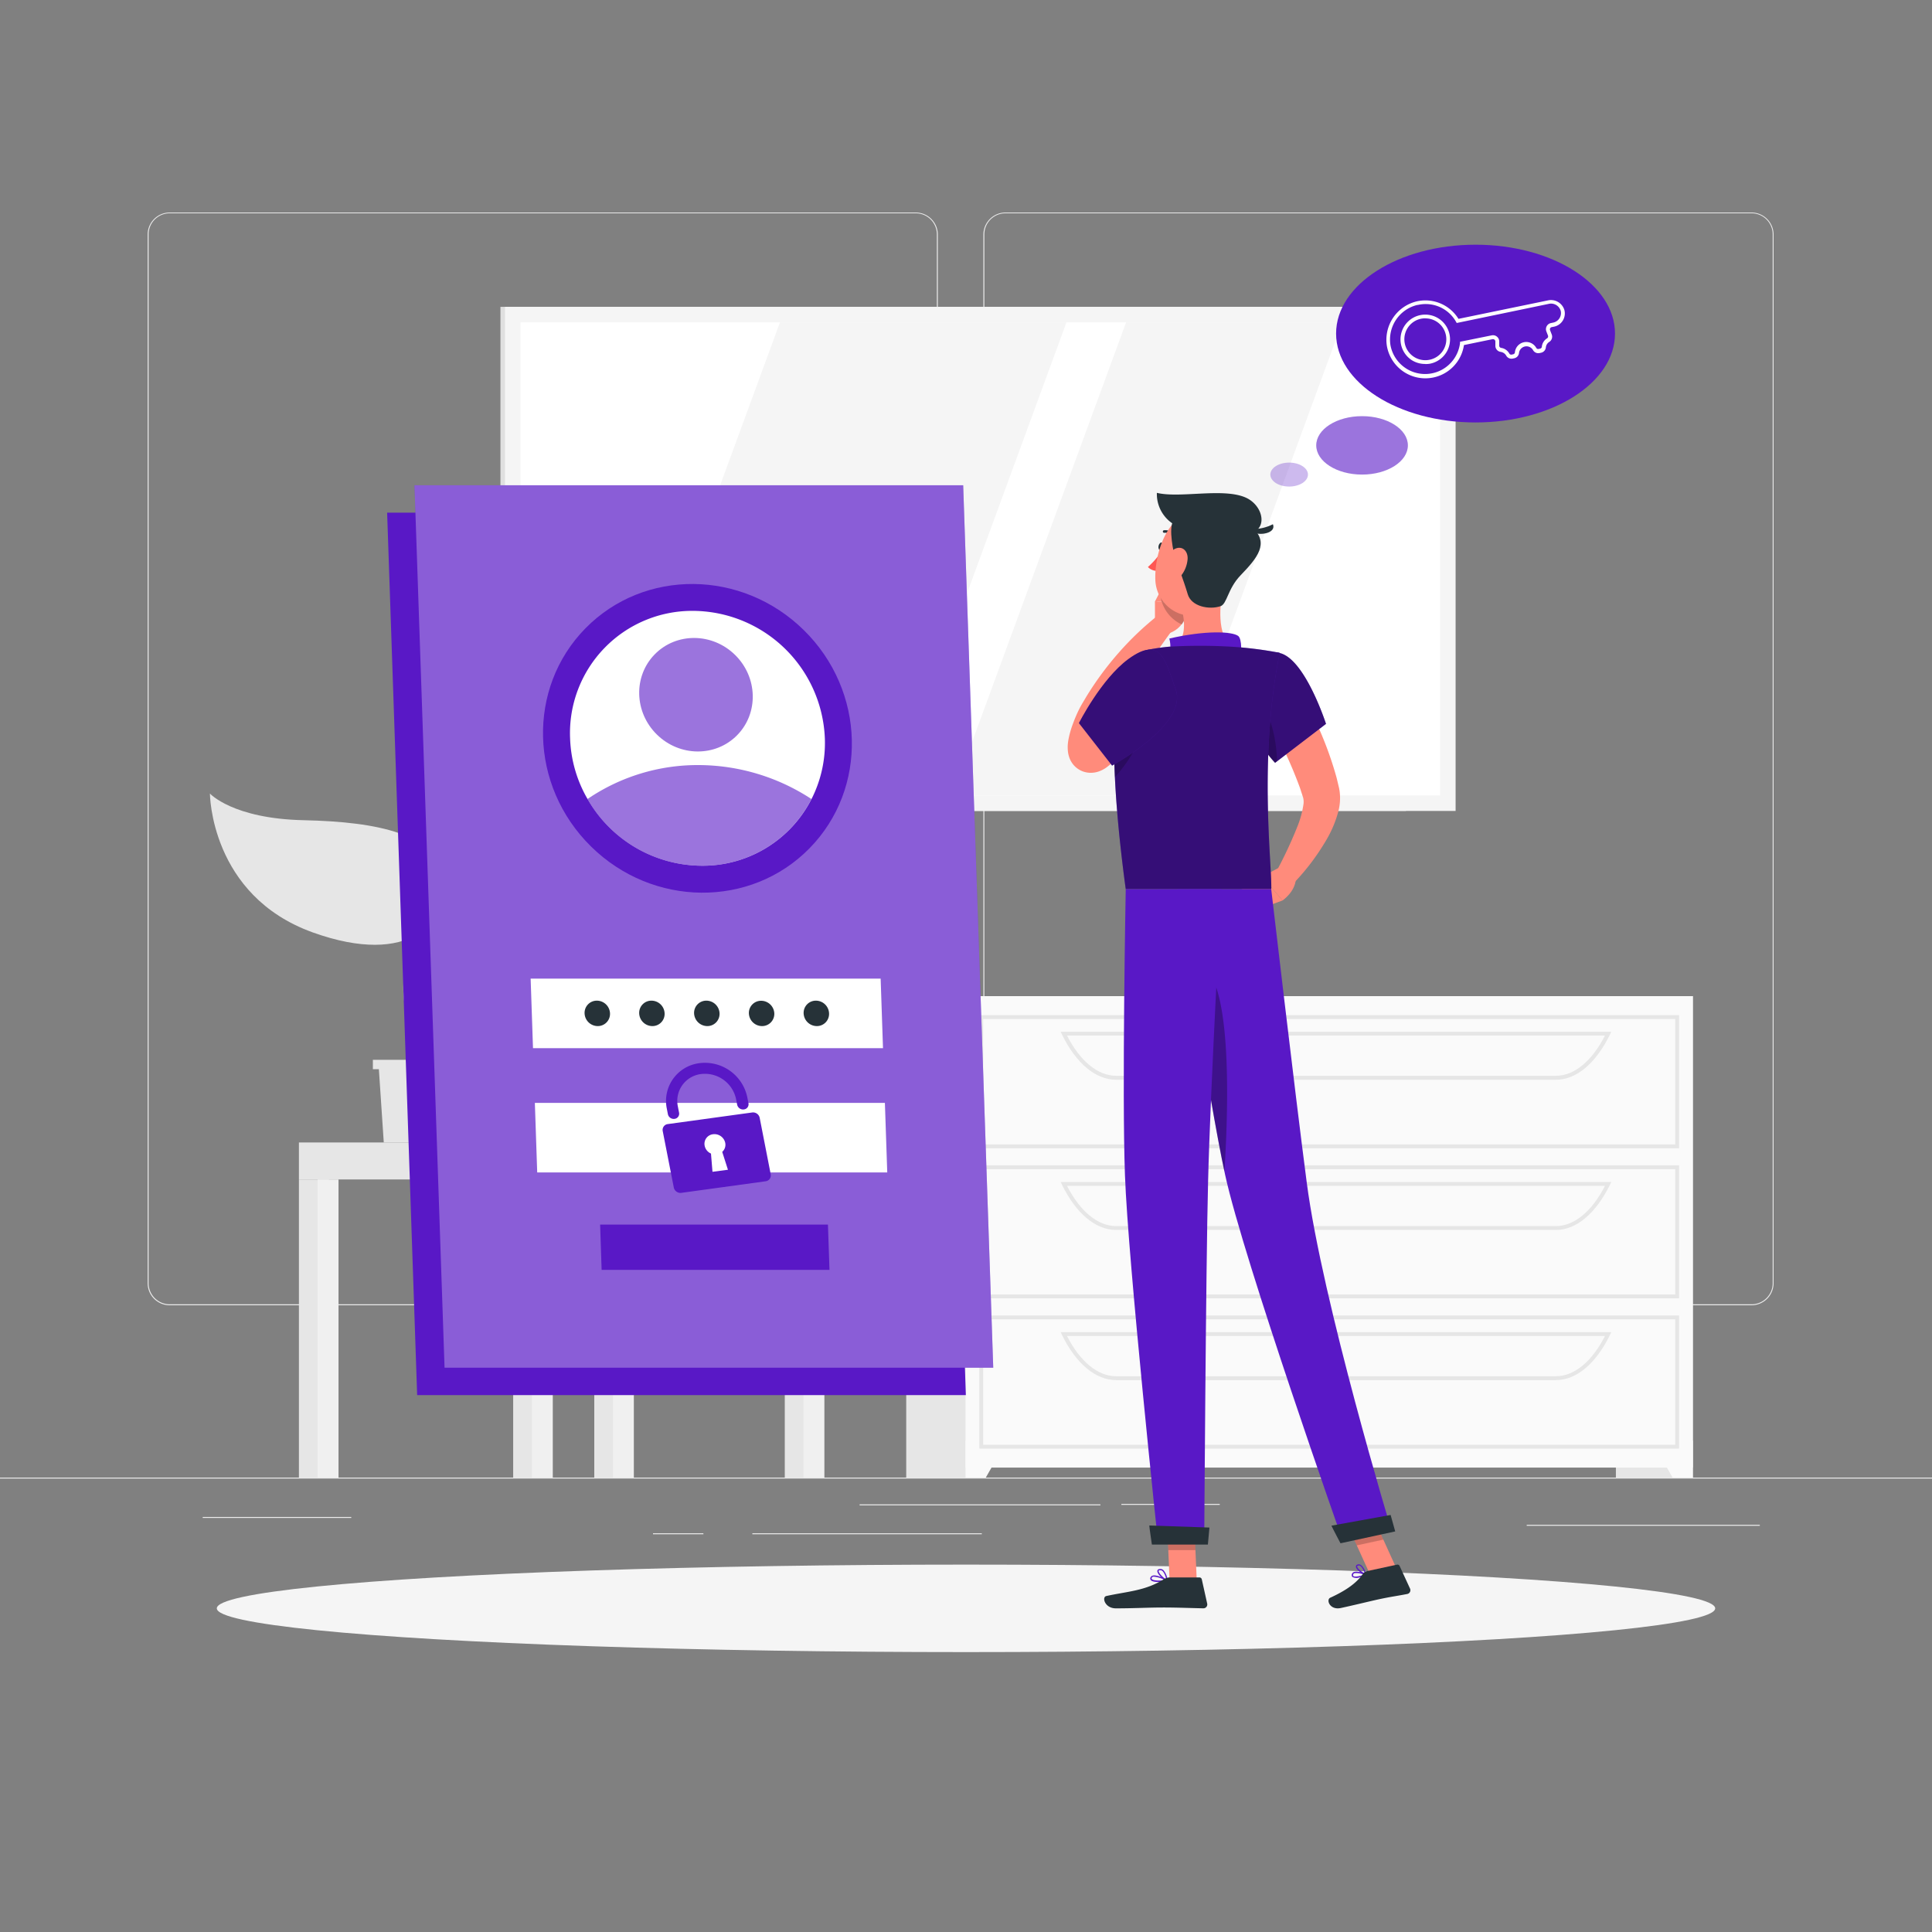 <svg xmlns="http://www.w3.org/2000/svg" viewBox="0 0 500 500"><rect x="0" y="0" width="500" height="500" fill="#808080" stroke="none"/><g id="freepik--background-complete--inject-61"><rect y="382.4" width="500" height="0.25" style="fill:#ebebeb"></rect><rect x="290.21" y="389.21" width="25.46" height="0.25" style="fill:#ebebeb"></rect><rect x="395.11" y="394.62" width="60.33" height="0.25" style="fill:#ebebeb"></rect><rect x="222.46" y="389.33" width="62.33" height="0.25" style="fill:#ebebeb"></rect><rect x="169" y="396.81" width="13.04" height="0.25" style="fill:#ebebeb"></rect><rect x="194.71" y="396.81" width="59.38" height="0.25" style="fill:#ebebeb"></rect><rect x="52.46" y="392.59" width="38.45" height="0.25" style="fill:#ebebeb"></rect><path d="M237,337.8H43.91a5.71,5.71,0,0,1-5.7-5.71V60.66A5.71,5.71,0,0,1,43.91,55H237a5.71,5.71,0,0,1,5.71,5.71V332.09A5.71,5.71,0,0,1,237,337.8ZM43.91,55.2a5.46,5.46,0,0,0-5.45,5.46V332.09a5.46,5.46,0,0,0,5.45,5.46H237a5.47,5.47,0,0,0,5.46-5.46V60.66A5.47,5.47,0,0,0,237,55.2Z" style="fill:#ebebeb"></path><path d="M453.31,337.8H260.21a5.72,5.72,0,0,1-5.71-5.71V60.66A5.72,5.72,0,0,1,260.21,55h193.1A5.71,5.71,0,0,1,459,60.66V332.09A5.71,5.71,0,0,1,453.31,337.8ZM260.21,55.2a5.47,5.47,0,0,0-5.46,5.46V332.09a5.47,5.47,0,0,0,5.46,5.46h193.1a5.47,5.47,0,0,0,5.46-5.46V60.66a5.47,5.47,0,0,0-5.46-5.46Z" style="fill:#ebebeb"></path><polygon points="195.96 295.67 129.56 295.67 125.53 249.17 191.93 249.17 195.96 295.67" style="fill:#e6e6e6"></polygon><polygon points="199.4 295.67 133 295.67 128.97 249.17 195.37 249.17 199.4 295.67" style="fill:#f0f0f0"></polygon><polygon points="142.08 285.68 139.86 259.15 186.29 259.15 188.51 285.68 142.08 285.68" style="fill:#fff"></polygon><rect x="203.1" y="295.67" width="7.79" height="86.73" style="fill:#e6e6e6"></rect><rect x="207.94" y="295.67" width="5.41" height="86.73" style="fill:#f0f0f0"></rect><rect x="137.94" y="295.67" width="75.41" height="9.57" transform="translate(351.29 600.91) rotate(180)" style="fill:#f0f0f0"></rect><rect x="132.81" y="305.24" width="7.79" height="77.16" style="fill:#e6e6e6"></rect><rect x="137.65" y="305.24" width="5.41" height="77.16" style="fill:#f0f0f0"></rect><rect x="77.36" y="305.24" width="7.79" height="77.16" style="fill:#e6e6e6"></rect><rect x="82.2" y="305.24" width="5.41" height="77.16" style="fill:#f0f0f0"></rect><rect x="153.8" y="305.24" width="7.79" height="77.16" style="fill:#e6e6e6"></rect><rect x="158.63" y="305.24" width="5.41" height="77.16" style="fill:#f0f0f0"></rect><rect x="77.36" y="295.67" width="60.58" height="9.57" style="fill:#e6e6e6"></rect><rect x="129.51" y="79.41" width="234.33" height="130.46" style="fill:#e0e0e0"></rect><rect x="130.69" y="79.41" width="246.02" height="130.46" style="fill:#f5f5f5"></rect><rect x="192.49" y="25.65" width="122.42" height="237.98" transform="translate(398.34 -109.06) rotate(90)" style="fill:#fff"></rect><polygon points="231.07 205.85 276 83.43 201.85 83.43 156.92 205.85 231.07 205.85" style="fill:#f5f5f5"></polygon><polygon points="302.44 205.85 347.37 83.43 291.43 83.43 246.5 205.85 302.44 205.85" style="fill:#f5f5f5"></polygon><rect x="418.19" y="257.8" width="19.92" height="124.6" style="fill:#e6e6e6"></rect><polygon points="432.87 382.4 438.11 382.4 438.11 372.81 427.38 372.81 432.87 382.4" style="fill:#fafafa"></polygon><rect x="234.53" y="257.8" width="19.92" height="124.6" style="fill:#e6e6e6"></rect><rect x="249.88" y="257.8" width="188.23" height="122.01" style="fill:#fafafa"></rect><path d="M434.55,297.17H253.45V262.71h181.1Zm-180.1-1h179.1V263.71H254.45Z" style="fill:#e6e6e6"></path><path d="M402.67,279.44H288.84c-5.28,0-10.37-4.26-14-11.7l-.34-.71H417l-.34.71C413,275.18,408,279.44,402.67,279.44ZM276.14,268c3.38,6.63,8,10.41,12.7,10.41H402.67c4.72,0,9.32-3.78,12.7-10.41Z" style="fill:#e6e6e6"></path><polygon points="255.12 382.4 249.88 382.4 249.88 372.81 260.61 372.81 255.12 382.4" style="fill:#fafafa"></polygon><path d="M434.55,336H253.45V301.58h181.1Zm-180.1-1h179.1V302.58H254.45Z" style="fill:#e6e6e6"></path><path d="M402.67,318.31H288.84c-5.28,0-10.37-4.27-14-11.7l-.34-.72H417l-.34.72C413,314,408,318.31,402.67,318.31ZM276.14,306.89c3.38,6.63,8,10.42,12.7,10.42H402.67c4.72,0,9.32-3.79,12.7-10.42Z" style="fill:#e6e6e6"></path><path d="M434.55,374.9H253.45V340.44h181.1Zm-180.1-1h179.1V341.44H254.45Z" style="fill:#e6e6e6"></path><path d="M402.67,357.17H288.84c-5.28,0-10.37-4.26-14-11.69l-.34-.72H417l-.34.72C413,352.91,408,357.17,402.67,357.17ZM276.14,345.76c3.38,6.63,8,10.41,12.7,10.41H402.67c4.72,0,9.32-3.78,12.7-10.41Z" style="fill:#e6e6e6"></path><polygon points="120.98 274.28 120.98 276.7 119.44 276.7 118.16 295.67 99.32 295.67 98.05 276.7 96.5 276.7 96.5 274.28 120.98 274.28" style="fill:#e6e6e6"></polygon><path d="M114.78,227.21c-1.54-11.3-16.79-14.52-36.14-14.94-18.41-.39-24.31-6.9-24.31-6.9s.06,26.37,26.59,35.93C106.11,250.36,116.33,238.53,114.78,227.21Z" style="fill:#e6e6e6"></path><path d="M105.38,252.82c.32-4.64,7.74-13.18,25.59-9.3,12.9,2.81,17.7-3.88,17.7-3.88s-1.2,18.88-20.6,24.55C109.64,269.58,104.81,261,105.38,252.82Z" style="fill:#e6e6e6"></path><path d="M109.45,281.4a.69.69,0,0,0,.53-.24c1.29-1.53.23-5.19-1.23-10.26-1.88-6.5-4.22-14.6-2.24-20.47a82.34,82.34,0,0,1,3.84-9.08c2.8-5.92,5.22-11,3.2-16.38a.69.69,0,1,0-1.29.49c1.81,4.79-.38,9.43-3.16,15.31a85.59,85.59,0,0,0-3.9,9.22c-2.11,6.28.29,14.61,2.22,21.29,1.14,4,2.32,8,1.51,9a.68.68,0,0,0,.08,1A.66.66,0,0,0,109.45,281.4Z" style="fill:#e6e6e6"></path></g><g id="freepik--Shadow--inject-61"><ellipse id="freepik--path--inject-61" cx="250" cy="416.24" rx="193.89" ry="11.32" style="fill:#f5f5f5"></ellipse></g><g id="freepik--Login--inject-61"><polygon points="249.96 361.05 107.96 361.05 100.19 132.68 242.19 132.68 249.96 361.05" style="fill:#5918C6"></polygon><polygon points="257.05 353.96 115.05 353.96 107.27 125.59 249.27 125.59 257.05 353.96" style="fill:#5918C6"></polygon><polygon points="257.05 353.96 115.05 353.96 107.27 125.59 249.27 125.59 257.05 353.96" style="fill:#fff;opacity:0.3"></polygon><ellipse cx="180.5" cy="191.09" rx="39.27" ry="40.63" transform="translate(-82.31 185.84) rotate(-45.49)" style="fill:#5918C6"></ellipse><path d="M213.47,191.09a32,32,0,0,1-3.45,15.7,31.59,31.59,0,0,1-28.4,17.26,34.26,34.26,0,0,1-29.56-17.26,33.49,33.49,0,0,1-4.52-15.7,31.64,31.64,0,0,1,31.84-33A34.36,34.36,0,0,1,213.47,191.09Z" style="fill:#fff"></path><path d="M210,206.79a31.59,31.59,0,0,1-28.4,17.26,34.26,34.26,0,0,1-29.56-17.26A50.59,50.59,0,0,1,180.74,198,53.48,53.48,0,0,1,210,206.79Z" style="fill:#5918C6;opacity:0.6"></path><ellipse cx="180.12" cy="179.81" rx="14.44" ry="14.94" transform="translate(-74.38 182.19) rotate(-45.49)" style="fill:#5918C6;opacity:0.6"></ellipse><polygon points="228.52 271.26 137.94 271.26 137.33 253.26 227.91 253.26 228.52 271.26" style="fill:#fff"></polygon><polygon points="229.62 303.43 139.03 303.43 138.42 285.43 229.01 285.43 229.62 303.43" style="fill:#fff"></polygon><path d="M194.66,287.91l-21.83,3a1.52,1.52,0,0,0-1.32,1.8l2.87,14.63a1.76,1.76,0,0,0,1.94,1.37l21.83-3a1.53,1.53,0,0,0,1.31-1.81l-2.86-14.63A1.75,1.75,0,0,0,194.66,287.91Zm-6.27,14.82-4,.53-.39-4.72a2.8,2.8,0,0,1-1.63-2,2.49,2.49,0,0,1,2.16-3,2.86,2.86,0,0,1,3.16,2.23,2.45,2.45,0,0,1-.78,2.33Z" style="fill:#5918C6"></path><path d="M192.5,287.12h0a1.56,1.56,0,0,1-1.72-1.21l-.28-1.43a8.23,8.23,0,0,0-8.62-6.56,7,7,0,0,0-6.46,8.39l.32,1.65a1.34,1.34,0,0,1-1.17,1.6h0a1.54,1.54,0,0,1-1.72-1.21l-.27-1.39a9.85,9.85,0,0,1,8-11.75,11.2,11.2,0,0,1,12.8,8.67l.32,1.64A1.34,1.34,0,0,1,192.5,287.12Z" style="fill:#5918C6"></path><polygon points="214.67 328.64 155.7 328.64 155.31 316.92 214.27 316.92 214.67 328.64" style="fill:#5918C6"></polygon><path d="M186.22,262.26a3.16,3.16,0,0,1-3.18,3.29,3.44,3.44,0,0,1-3.41-3.29,3.16,3.16,0,0,1,3.18-3.29A3.43,3.43,0,0,1,186.22,262.26Z" style="fill:#263238"></path><path d="M172,262.26a3.15,3.15,0,0,1-3.18,3.29,3.43,3.43,0,0,1-3.4-3.29,3.16,3.16,0,0,1,3.18-3.29A3.42,3.42,0,0,1,172,262.26Z" style="fill:#263238"></path><path d="M157.87,262.26a3.16,3.16,0,0,1-3.18,3.29,3.42,3.42,0,0,1-3.4-3.29,3.16,3.16,0,0,1,3.18-3.29A3.42,3.42,0,0,1,157.87,262.26Z" style="fill:#263238"></path><path d="M200.39,262.26a3.16,3.16,0,0,1-3.18,3.29,3.42,3.42,0,0,1-3.4-3.29A3.15,3.15,0,0,1,197,259,3.42,3.42,0,0,1,200.39,262.26Z" style="fill:#263238"></path><path d="M214.56,262.26a3.15,3.15,0,0,1-3.18,3.29,3.43,3.43,0,0,1-3.4-3.29,3.16,3.16,0,0,1,3.18-3.29A3.42,3.42,0,0,1,214.56,262.26Z" style="fill:#263238"></path></g><g id="freepik--Character--inject-61"><path d="M333.91,174.28c1.33,2.14,2.44,4.18,3.58,6.31s2.17,4.27,3.18,6.46a92.36,92.36,0,0,1,5.1,13.73c.18.59.31,1.22.46,1.83l.22.93.11.46.13.76a13.68,13.68,0,0,1-.31,5.16,29.24,29.24,0,0,1-3.12,7.45A59.22,59.22,0,0,1,334.38,229l-4.21-3.18a111.39,111.39,0,0,0,5.63-12,24.86,24.86,0,0,0,1.53-5.63,4.46,4.46,0,0,0-.08-1.77l-.4-1.22c-.16-.5-.31-1-.5-1.51a113.4,113.4,0,0,0-5.27-12.08c-2-4-4.15-8-6.3-11.82Z" style="fill:#ff8b7b"></path><path d="M331.24,224.43l-4.6,2.43,5.28,6.18s3.3-2.23,3.45-5.63Z" style="fill:#ff8b7b"></path><polygon points="320.47 230.67 326.12 235.16 331.92 233.04 326.64 226.86 320.47 230.67" style="fill:#ff8b7b"></polygon><path d="M301.15,141.56c-.11.56-.5.95-.86.88s-.57-.59-.46-1.14.5-1,.87-.88S301.26,141,301.15,141.56Z" style="fill:#263238"></path><path d="M300.7,142.52a20.26,20.26,0,0,1-3.62,4.22,3.29,3.29,0,0,0,2.56,1Z" style="fill:#ff5652"></path><path d="M298.9,162.14l0-6.56,8.68,1s-.14,5.64-5,7.3Z" style="fill:#ff8b7b"></path><polygon points="301.4 150.86 307.51 152.62 307.62 156.63 298.94 155.58 301.4 150.86" style="fill:#ff8b7b"></polygon><path d="M307.51,152.62l-6.11-1.76-1.19,2.28a9.73,9.73,0,0,0,5.64,8.48,9.56,9.56,0,0,0,1.77-5Z" style="opacity:0.2"></path><path d="M303.81,138.89a.34.34,0,0,0,.25-.56,3.32,3.32,0,0,0-2.84-1.1.33.33,0,0,0-.27.38.34.34,0,0,0,.38.28h0a2.63,2.63,0,0,1,2.24.89A.34.34,0,0,0,303.81,138.89Z" style="fill:#263238"></path><path d="M316.59,151.68c-1,5.15-1.62,12.28,2,15.71,0,0-1.4,5.22-11,5.22-10.51,0-5.05-4.58-5.05-4.58,4.37-1.36,4.33-6.33,3.33-10.33Z" style="fill:#ff8b7b"></path><path d="M320.54,170.83c.94-1.32.9-5.51-.1-6.25-1.61-1.19-8.52-1.47-17.81.67,1,4.06-1.15,6.18-1.15,6.18Z" style="fill:#5918C6"></path><path d="M351.8,408.24a2.29,2.29,0,0,1-1.76-.1.68.68,0,0,1-.16-.77.77.77,0,0,1,.43-.49c.95-.46,3.13.43,3.23.47a.16.16,0,0,1,.1.15.19.19,0,0,1-.09.16A9.83,9.83,0,0,1,351.8,408.24Zm-1.15-1.13a.84.84,0,0,0-.19.07.42.42,0,0,0-.26.28c-.09.3,0,.4.06.43.38.32,1.78,0,2.77-.37A5.49,5.49,0,0,0,350.65,407.11Z" style="fill:#5918C6"></path><path d="M353.51,407.67h-.08c-.8-.23-2.5-1.44-2.52-2.23a.55.55,0,0,1,.43-.54.86.86,0,0,1,.73.06c.94.48,1.54,2.42,1.56,2.51a.16.16,0,0,1,0,.16A.14.14,0,0,1,353.51,407.67Zm-2-2.49-.08,0c-.2.07-.2.17-.2.22,0,.47,1.14,1.42,2,1.8-.21-.56-.67-1.67-1.28-2A.58.58,0,0,0,351.52,405.18Z" style="fill:#5918C6"></path><path d="M299.86,409.42c-.9,0-1.77-.13-2.06-.53a.63.63,0,0,1,0-.73.83.83,0,0,1,.53-.39c1.17-.32,3.63,1.08,3.73,1.14a.15.15,0,0,1,.08.17.16.16,0,0,1-.13.14A12.2,12.2,0,0,1,299.86,409.42Zm-1.11-1.37a1,1,0,0,0-.32,0,.51.51,0,0,0-.33.23c-.12.21-.07.31,0,.37.33.46,2.1.47,3.41.28A7.61,7.61,0,0,0,298.75,408.05Z" style="fill:#5918C6"></path><path d="M302,409.22h-.07c-.85-.38-2.53-1.9-2.4-2.7,0-.19.16-.42.62-.46a1.2,1.2,0,0,1,.92.28,4.78,4.78,0,0,1,1.1,2.71.2.2,0,0,1-.07.15A.19.19,0,0,1,302,409.22Zm-1.72-2.85h-.1c-.3,0-.32.14-.32.18-.08.48,1.06,1.68,1.93,2.2a3.87,3.87,0,0,0-.93-2.17A.88.88,0,0,0,300.27,406.37Z" style="fill:#5918C6"></path><polygon points="309.72 409.06 302.69 409.06 301.99 392.77 309.02 392.77 309.72 409.06" style="fill:#ff8b7b"></polygon><polygon points="361.35 405.8 354.48 407.29 347.57 392.12 354.45 390.63 361.35 405.8" style="fill:#ff8b7b"></polygon><path d="M353.81,406.6l7.73-1.67a.61.61,0,0,1,.68.34l2.68,5.82a1,1,0,0,1-.74,1.44c-2.7.53-4.05.66-7.44,1.39-2.09.46-6.81,1.61-9.7,2.23s-3.88-2.15-2.75-2.66c5.05-2.31,7.15-4.34,8.52-6.23A1.71,1.71,0,0,1,353.81,406.6Z" style="fill:#263238"></path><path d="M302.74,408.24h7.68a.62.62,0,0,1,.6.48l1.39,6.25a1,1,0,0,1-1,1.26c-2.77-.05-6.77-.21-10.25-.21-4.08,0-7.59.22-12.37.22-2.89,0-3.69-2.92-2.48-3.19,5.5-1.2,10-1.33,14.75-4.26A3.27,3.27,0,0,1,302.74,408.24Z" style="fill:#263238"></path><path d="M331.17,169c6.59,1.51,12,18.34,12,18.34L330,197.41a28.93,28.93,0,0,1-7-13C320.67,175.59,324.43,167.44,331.17,169Z" style="fill:#5918C6"></path><path d="M331.17,169c6.59,1.51,12,18.34,12,18.34L330,197.41a28.93,28.93,0,0,1-7-13C320.67,175.59,324.43,167.44,331.17,169Z" style="opacity:0.4"></path><path d="M296.5,189.07c-1.64,1.77-3.28,3.35-5,5-.85.8-1.71,1.6-2.59,2.37l-1.33,1.17-.33.29-.57.46a8,8,0,0,1-1.93,1.14,6.29,6.29,0,0,1-2.44.5,6,6,0,0,1-2.1-.37,5.91,5.91,0,0,1-2-1.27,6,6,0,0,1-1.56-2.59,6.81,6.81,0,0,1-.29-1.49,10.1,10.1,0,0,1,0-1.78c.05-.48.11-.9.19-1.29a24.76,24.76,0,0,1,1.16-4,35.81,35.81,0,0,1,1.55-3.62c.64-1.27,1.25-2.2,1.86-3.26a81.65,81.65,0,0,1,8.45-11.46,77.42,77.42,0,0,1,10.25-9.72l3.68,3.79c-2.58,3.46-5.12,7.17-7.47,10.82a117.26,117.26,0,0,0-6.4,11.25c-.43.94-1,2-1.27,2.76a26.83,26.83,0,0,0-.93,2.7,17.45,17.45,0,0,0-.57,2.52,3.94,3.94,0,0,0,0,.4c0,.08,0,.12,0-.09a2.78,2.78,0,0,0-.13-.66,4.29,4.29,0,0,0-1.15-1.86,4.9,4.9,0,0,0-1.65-1,4.78,4.78,0,0,0-1.68-.31,4.08,4.08,0,0,0-1.61.31,3.68,3.68,0,0,0-.5.25l.38-.35,1.21-1.1,2.39-2.24c1.58-1.49,3.17-3.08,4.67-4.56Z" style="fill:#ff8b7b"></path><path d="M325.52,181.36c3.58,3.54,4.75,10,5,15.6l-.58.45a28.93,28.93,0,0,1-7-13c-.13-.52-.25-1-.34-1.57Z" style="opacity:0.2"></path><path d="M289.51,176c-1.44,7.6-2.34,23.21,1.83,54.11H329c.26-5.77-3.37-33.95,2.2-61.16a99,99,0,0,0-12.6-1.59,139.73,139.73,0,0,0-16,0c-1.76.16-3.5.42-5,.69A10,10,0,0,0,289.51,176Z" style="fill:#5918C6"></path><path d="M289.51,176c-1.44,7.6-2.34,23.21,1.83,54.11H329c.26-5.77-3.37-33.95,2.2-61.16a99,99,0,0,0-12.6-1.59,139.73,139.73,0,0,0-16,0c-1.76.16-3.5.42-5,.69A10,10,0,0,0,289.51,176Z" style="opacity:0.4"></path><path d="M295.27,187.27l-6.8-1.63c-.21,4.12-.23,9.22.07,15.53C291.67,197.61,295.67,192.05,295.27,187.27Z" style="opacity:0.2"></path><polygon points="301.99 392.77 302.35 401.17 309.39 401.17 309.03 392.77 301.99 392.77" style="opacity:0.2"></polygon><polygon points="354.45 390.63 347.57 392.12 351.13 399.94 358.01 398.45 354.45 390.63" style="opacity:0.2"></polygon><path d="M319.93,144.16c-1.8,6.74-2.52,10.78-6.68,13.58C307,162,299.2,157.12,299,150c-.22-6.43,2.77-16.38,10-17.74A9.52,9.52,0,0,1,319.93,144.16Z" style="fill:#ff8b7b"></path><path d="M304.15,144.41c-.34-.9-1.89-7.87-.43-9.68s18.11-.5,20.57,1.92c4.09,4,1.25,7.6-3.22,12.23-3.36,3.48-3.49,7.4-5.19,8-3,1-7.58.06-8.5-3.11S304.15,144.41,304.15,144.41Z" style="fill:#263238"></path><path d="M322.27,128.72c-5.88-2.5-16.91.27-22.87-1.17a9.18,9.18,0,0,0,7.61,9.36,78.65,78.65,0,0,0,15,1.39C328.55,138,327.27,130.85,322.27,128.72Z" style="fill:#263238"></path><path d="M323.19,136.86a11.21,11.21,0,0,0,6.23-1.19C330.52,138.33,324.47,139.06,323.19,136.86Z" style="fill:#263238"></path><path d="M307.35,144.69a7.91,7.91,0,0,1-2,4.67c-1.54,1.69-3.14.63-3.41-1.42-.24-1.86.26-5,2.14-5.9S307.48,142.6,307.35,144.69Z" style="fill:#ff8b7b"></path><path d="M304.69,230.14s8,53.75,12.37,73.89c4.79,22.05,30.53,95,30.53,95l12.59-2.73s-18-59.46-22-90.29c-3.1-23.68-9.19-75.89-9.19-75.89Z" style="fill:#5918C6"></path><path d="M344.57,394.84c-.05,0,2.35,4.56,2.35,4.56l14.16-3.07-1.19-4.26Z" style="fill:#263238"></path><path d="M309.74,249.29c9.23,1.81,8.25,36.23,7.14,53.94-2.66-12.52-6.56-36.6-9.22-53.69A3.15,3.15,0,0,1,309.74,249.29Z" style="opacity:0.3"></path><path d="M291.34,230.14s-1,52.59-.2,74c.8,22.31,8.59,95.36,8.59,95.36h11.92s.43-71.75,1-93.66c.58-23.88,3.46-75.74,3.46-75.74Z" style="fill:#5918C6"></path><path d="M297.44,394.8c-.06,0,.67,4.94.67,4.94H312.6l.4-4.41Z" style="fill:#263238"></path><path d="M304.25,178.34c3.37,9.09-16.44,19.8-16.44,19.8l-8.58-11S285,175.72,292,170.58C300.65,164.24,301.68,171.42,304.25,178.34Z" style="fill:#5918C6"></path><path d="M304.25,178.34c3.37,9.09-16.44,19.8-16.44,19.8l-8.58-11S285,175.72,292,170.58C300.65,164.24,301.68,171.42,304.25,178.34Z" style="opacity:0.4"></path></g><g id="freepik--Thinking--inject-61"><ellipse cx="381.87" cy="86.33" rx="36.09" ry="23" style="fill:#5918C6"></ellipse><path d="M368.85,97.91a10.11,10.11,0,0,1-9.93-8.39A10.22,10.22,0,0,1,366.63,78h0a10.06,10.06,0,0,1,10.82,4.52l23.17-4.78a3.62,3.62,0,0,1,4.24,2.49,3.49,3.49,0,0,1-2.67,4.31l-.6.12a.59.59,0,0,0-.42.31.63.63,0,0,0,0,.52l.41,1.06a1.59,1.59,0,0,1-.62,1.93,1.9,1.9,0,0,0-.89,1.41,1.57,1.57,0,0,1-1.21,1.39l-.47.1a1.56,1.56,0,0,1-1.66-.8,1.95,1.95,0,0,0-3.61.75,1.55,1.55,0,0,1-1.2,1.38l-.47.1a1.57,1.57,0,0,1-1.66-.8,2,2,0,0,0-1.39-.94A1.59,1.59,0,0,1,387,89.5l0-1.14a.62.62,0,0,0-.74-.58l-7.39,1.52a10.07,10.07,0,0,1-7.95,8.4A10.36,10.36,0,0,1,368.85,97.91Zm-2-19a9.21,9.21,0,0,0-7,10.42,9.11,9.11,0,0,0,18-.52l0-.36L386,86.8A1.62,1.62,0,0,1,388,88.32l0,1.14a.59.59,0,0,0,.48.57,2.91,2.91,0,0,1,2.11,1.43.58.58,0,0,0,.59.32l.46-.1a.56.56,0,0,0,.42-.52A2.95,2.95,0,0,1,397.56,90a.57.57,0,0,0,.58.32l.48-.1a.56.56,0,0,0,.41-.52,2.9,2.9,0,0,1,1.37-2.15.61.61,0,0,0,.21-.72l-.41-1.06a1.61,1.61,0,0,1,1.18-2.16l.61-.13a2.51,2.51,0,0,0,1.91-3.07,2.61,2.61,0,0,0-3.08-1.77L377,83.59l-.18-.31a9,9,0,0,0-9.92-4.35Zm2,15.28a6.41,6.41,0,0,1-3.51-1,6.41,6.41,0,1,1,4.81.92h0A6.37,6.37,0,0,1,368.86,94.21Zm0-11.81a6,6,0,0,0-1.11.11A5.41,5.41,0,0,0,370,93.1h0a5.41,5.41,0,0,0,1.88-9.81A5.32,5.32,0,0,0,368.89,82.4Z" style="fill:#fff"></path><ellipse cx="352.5" cy="115.26" rx="11.86" ry="7.56" style="fill:#5918C6;opacity:0.6"></ellipse><ellipse cx="333.63" cy="122.82" rx="4.87" ry="3.1" style="fill:#5918C6;opacity:0.3"></ellipse></g></svg>
